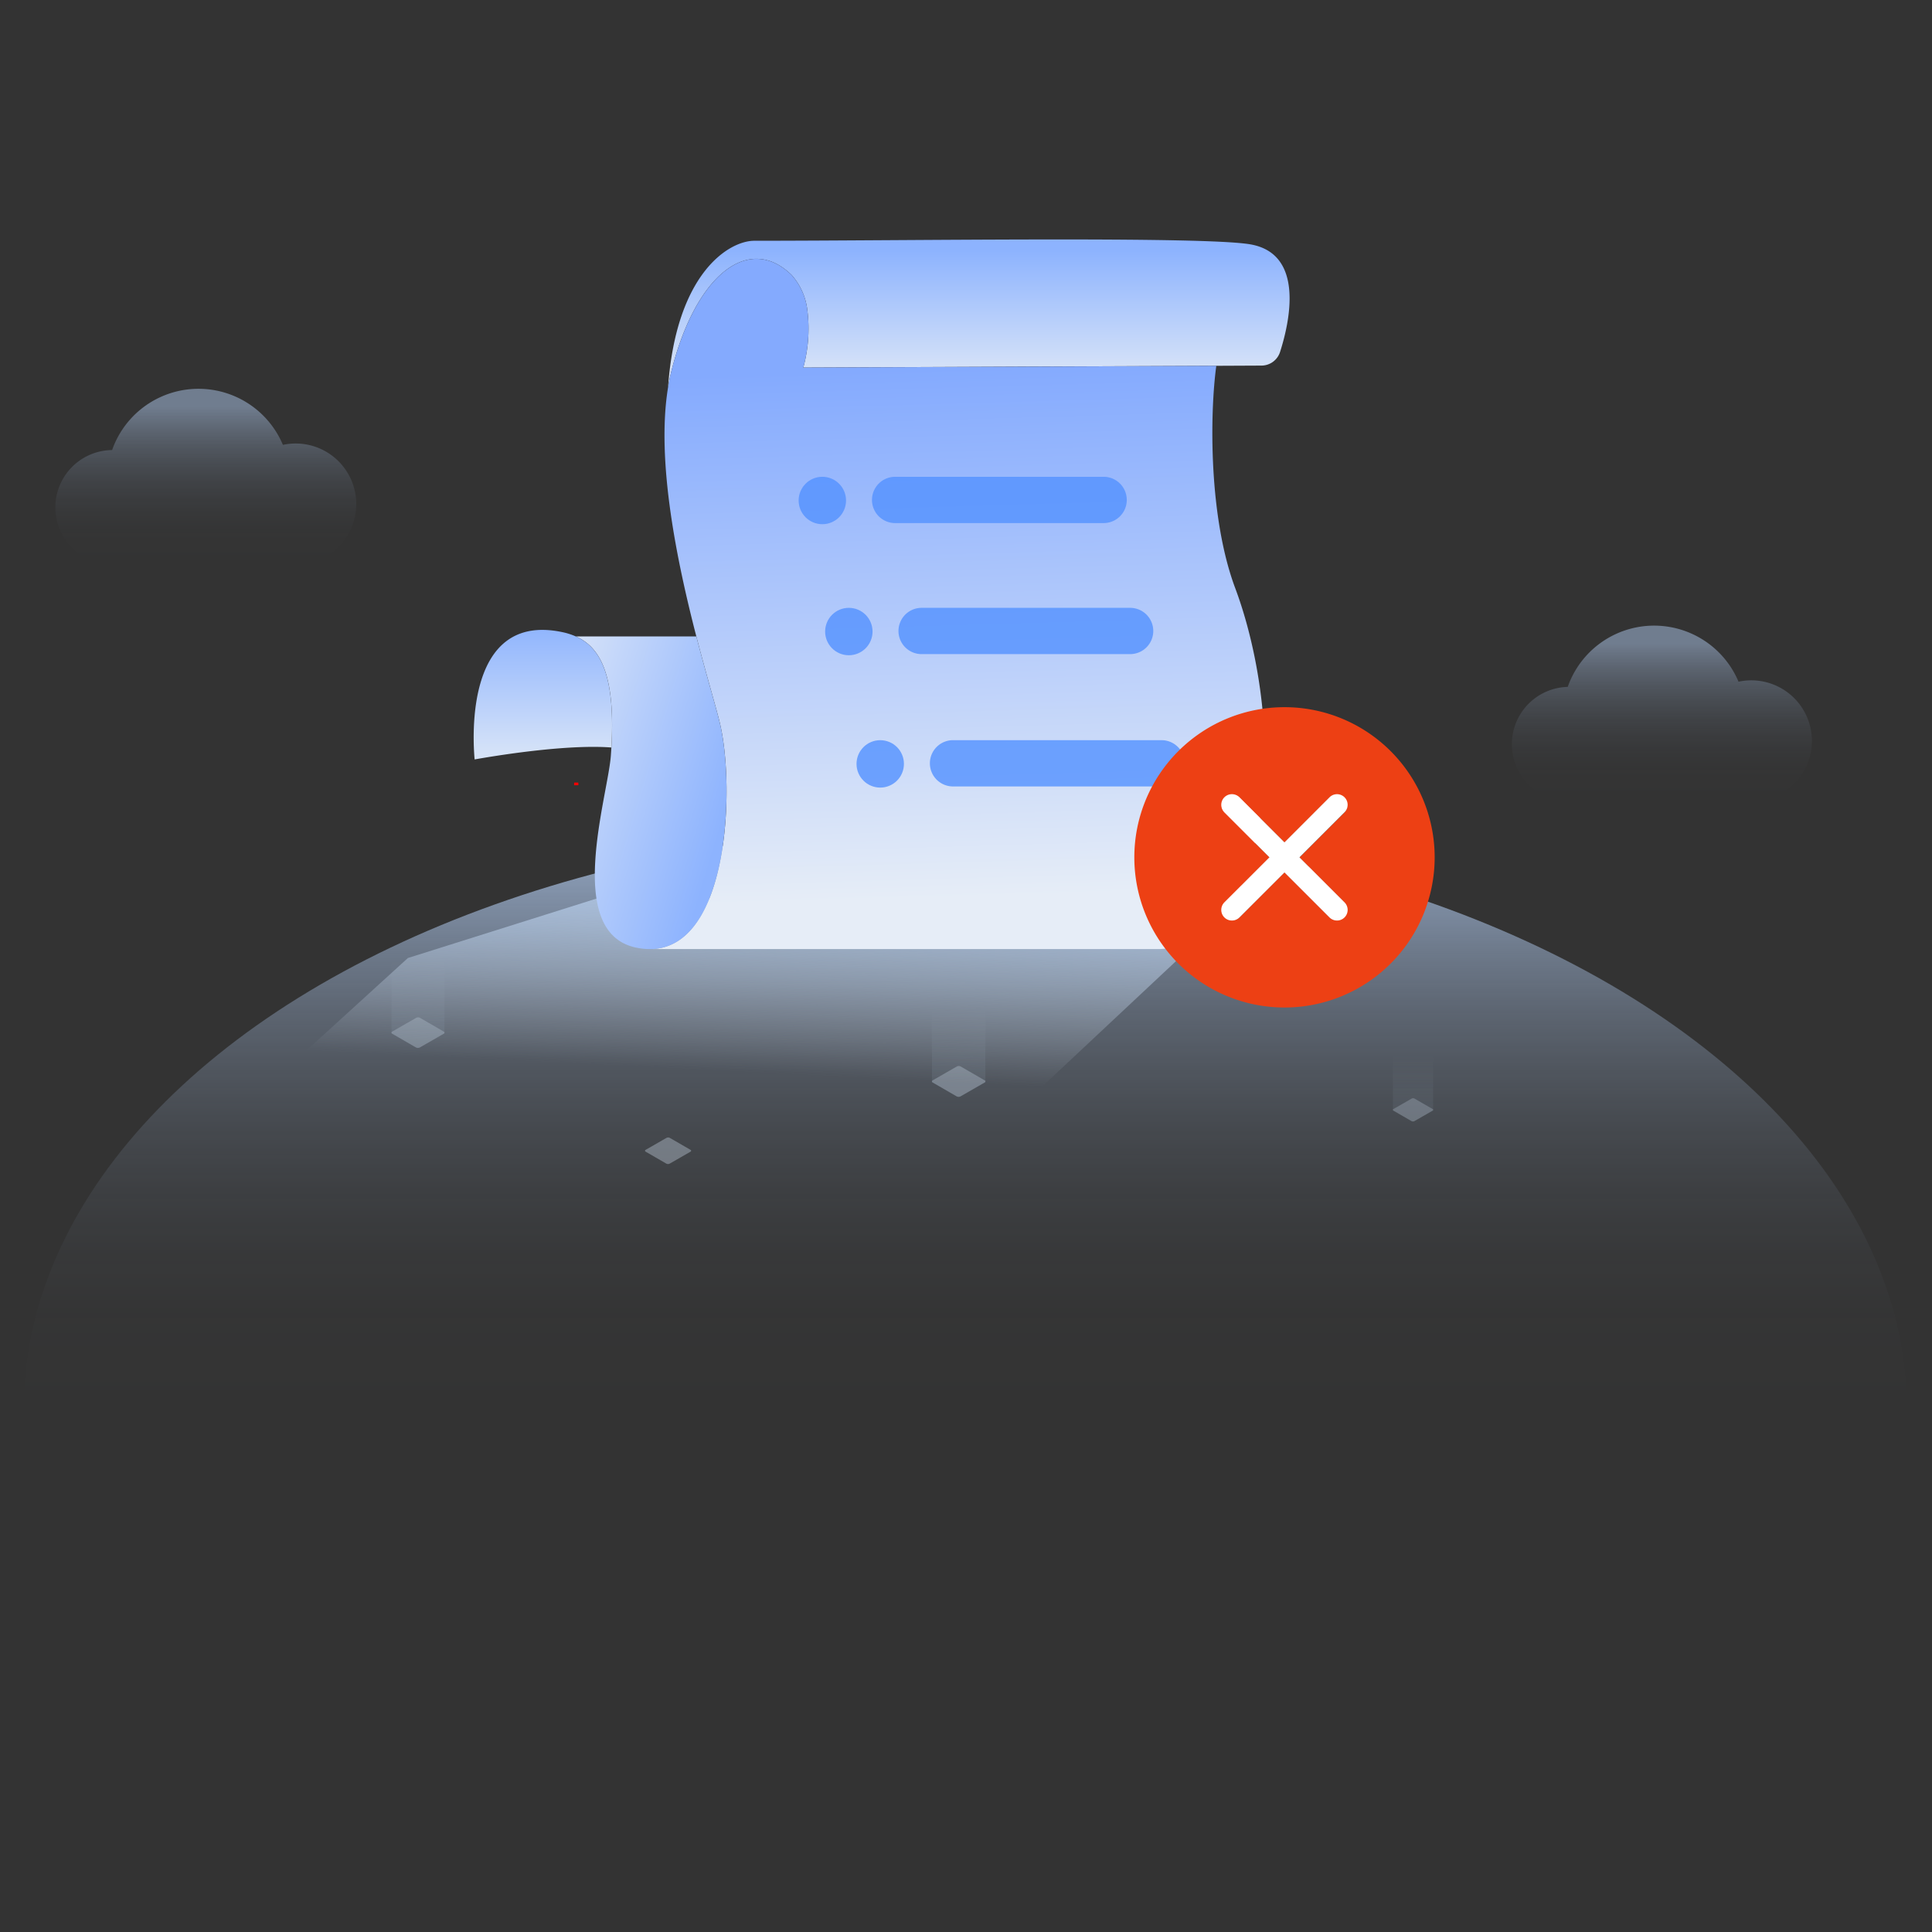 <svg xmlns="http://www.w3.org/2000/svg" xmlns:xlink="http://www.w3.org/1999/xlink" width="220" height="220" viewBox="0 0 220 220"><rect x="0" y="0" width="220" height="220" fill="#333333" stroke="none"/><defs><style>.a,.w{fill:#fff;}.a{stroke:#707070;}.b{fill:#ff9191;opacity:0;}.c{clip-path:url(#a);}.d,.j{opacity:0.65;}.d{fill:url(#b);}.e{opacity:0.52;}.f{fill:#c3d1dd;opacity:0.6;}.f,.g,.i{fill-rule:evenodd;}.g,.i{opacity:0.2;}.g{fill:url(#c);}.h{opacity:0.56;}.i{fill:url(#d);}.k{opacity:0.63;}.l{fill:url(#g);}.m{fill:none;stroke:red;stroke-miterlimit:10;stroke-width:0.3px;}.n{fill:url(#h);}.o{fill:url(#i);}.p{fill:url(#j);}.q{fill:url(#k);}.r{opacity:0.8;}.s{fill:#5291ff;}.t,.u{opacity:0.45;}.t{fill:url(#l);}.u{fill:url(#m);}.v{fill:#ed4014;}</style><clipPath id="a"><rect class="a" width="215" height="88" transform="translate(-0.201 0.134)"/></clipPath><linearGradient id="b" x1="0.5" y1="0.033" x2="0.5" y2="0.504" gradientUnits="objectBoundingBox"><stop offset="0.004" stop-color="#bbd7ff"/><stop offset="0.065" stop-color="#bbd7ff" stop-opacity="0.859"/><stop offset="0.162" stop-color="#bbd7ff" stop-opacity="0.659"/><stop offset="0.263" stop-color="#bbd7ff" stop-opacity="0.482"/><stop offset="0.368" stop-color="#bbd7ff" stop-opacity="0.333"/><stop offset="0.475" stop-color="#bbd7ff" stop-opacity="0.212"/><stop offset="0.587" stop-color="#bbd7ff" stop-opacity="0.118"/><stop offset="0.705" stop-color="#bbd7ff" stop-opacity="0.051"/><stop offset="0.834" stop-color="#bbd7ff" stop-opacity="0.012"/><stop offset="0.993" stop-color="#bbd7ff" stop-opacity="0"/></linearGradient><linearGradient id="c" x1="0.5" y1="0.026" x2="0.5" y2="0.808" gradientUnits="objectBoundingBox"><stop offset="0" stop-color="#c8d6e5" stop-opacity="0"/><stop offset="1" stop-color="#8fa7bc"/></linearGradient><linearGradient id="d" x1="0.5" y1="0.026" x2="0.5" y2="0.808" xlink:href="#c"/><linearGradient id="g" x1="0.577" y1="-0.294" x2="0.492" y2="0.42" gradientUnits="objectBoundingBox"><stop offset="0" stop-color="#b3d3fc"/><stop offset="0.087" stop-color="#b4d3fb" stop-opacity="0.957"/><stop offset="0.243" stop-color="#b8d5f9" stop-opacity="0.835"/><stop offset="0.448" stop-color="#bfd7f6" stop-opacity="0.639"/><stop offset="0.694" stop-color="#c8dbf2" stop-opacity="0.373"/><stop offset="0.974" stop-color="#d4dfed" stop-opacity="0.031"/><stop offset="1" stop-color="#d6e0ed" stop-opacity="0"/></linearGradient><linearGradient id="h" x1="0.5" y1="0.112" x2="0.5" y2="0.879" gradientUnits="objectBoundingBox"><stop offset="0" stop-color="#8db3fe"/><stop offset="1" stop-color="#d5e2f8"/></linearGradient><linearGradient id="i" x1="0.483" y1="0.187" x2="0.502" y2="0.929" gradientUnits="objectBoundingBox"><stop offset="0" stop-color="#84aafe"/><stop offset="1" stop-color="#e6edf7"/></linearGradient><linearGradient id="j" x1="0.883" y1="0.68" x2="-0.097" y2="0.134" gradientUnits="objectBoundingBox"><stop offset="0" stop-color="#8db3fe"/><stop offset="1" stop-color="#dae5f8"/></linearGradient><linearGradient id="k" x1="0.5" y1="0.066" x2="0.5" y2="0.965" gradientUnits="objectBoundingBox"><stop offset="0" stop-color="#8db3fe"/><stop offset="1" stop-color="#d6e3f8"/></linearGradient><linearGradient id="l" y1="0.098" y2="1.002" xlink:href="#b"/><linearGradient id="m" y1="0.098" y2="1.002" xlink:href="#b"/></defs><g transform="translate(-848 -349)"><g transform="translate(847.638 349)"><rect class="b" width="220" height="220" transform="translate(0.363)"/><g transform="translate(2.563 15.927)"><g class="c" transform="translate(0 66.94)"><ellipse class="d" cx="107.212" cy="66.295" rx="107.212" ry="66.295" transform="translate(0.51 11.253)"/></g><g transform="translate(4.093)"><g transform="translate(38.286 93.305)"><g class="e" transform="translate(114.03 10.801)"><path class="f" d="M455.412,417.394a.1.1,0,0,0,0,.189l2.054,1.187a.365.365,0,0,0,.328,0l2.067-1.187a.1.1,0,0,0,0-.189l-2.054-1.187a.365.365,0,0,0-.328,0Z" transform="translate(-455.343 -411.142)"/><path class="g" d="M455.345,411.576v-6.334h4.582v6.33a.108.108,0,0,1-.067.111l-2.067,1.187a.366.366,0,0,1-.328,0l-2.054-1.187A.107.107,0,0,1,455.345,411.576Z" transform="translate(-455.343 -405.242)"/></g><g class="h"><path class="f" d="M207.544,397.762a.131.131,0,0,0,0,.249l2.7,1.563a.48.48,0,0,0,.432,0l2.722-1.563a.131.131,0,0,0,0-.249l-2.7-1.563a.482.482,0,0,0-.432,0Z" transform="translate(-207.454 -389.53)"/><path class="i" d="M207.456,390.1v-8.341h6.033V390.1a.142.142,0,0,1-.088.146l-2.722,1.563a.48.48,0,0,1-.432,0l-2.7-1.563A.142.142,0,0,1,207.456,390.1Z" transform="translate(-207.455 -381.761)"/></g><g class="j" transform="translate(28.87 14.539)"><path class="f" d="M270.291,427.282a.115.115,0,0,0,0,.217l2.352,1.359a.419.419,0,0,0,.376,0l2.367-1.359a.115.115,0,0,0,0-.217l-2.352-1.359a.419.419,0,0,0-.376,0Z" transform="translate(-270.213 -420.123)"/><path class="i" d="M270.215,420.62v-7.252h5.246v7.248a.123.123,0,0,1-.076.127l-2.367,1.359a.419.419,0,0,1-.376,0l-2.352-1.359A.125.125,0,0,1,270.215,420.62Z" transform="translate(-270.214 -413.368)"/></g><g class="k" transform="translate(61.54 5.48)"><path class="f" d="M341.325,409.815a.133.133,0,0,0,0,.251l2.728,1.577a.485.485,0,0,0,.436,0l2.746-1.577a.133.133,0,0,0,0-.251l-2.728-1.576a.485.485,0,0,0-.436,0Z" transform="translate(-341.234 -401.51)"/><path class="i" d="M341.235,402.087v-8.414h6.087v8.408a.143.143,0,0,1-.089.147l-2.746,1.577a.485.485,0,0,1-.436,0l-2.728-1.577A.144.144,0,0,1,341.235,402.087Z" transform="translate(-341.234 -393.673)"/></g></g><path class="l" d="M244.513,399.4l29.757-27.887-9.83-3.99L206.8,366.238l-22.215,7-22.943,20.91,2.289,10.9,32.513,8.078,29.436-4.847Z" transform="translate(-144.432 -280.074)"/><path class="m" d="M252.665,338.352q.248.007.483,0" transform="translate(-193.582 -265.016)"/><path class="n" d="M345.606,216.4a2.229,2.229,0,0,1-2.117,1.547l-5.144.024-47.026.2a16.814,16.814,0,0,0,.47-6.447,7.267,7.267,0,0,0-1.806-4.1c-4.833-4.689-10.853-.144-13.665,10.868-.158.622-.292,1.265-.4,1.93.934-13.11,7-16.688,9.819-16.688,17.167,0,51.174-.532,56.515.412C348.456,205.247,346.684,213.035,345.606,216.4Z" transform="translate(-206.139 -192.244)"/><path class="o" d="M338.147,281.766a9.92,9.92,0,0,1-8.306,5.21H272.067c8.708-.412,9.345-18.263,7.731-25.472-.383-1.714-1.524-5.446-2.74-10.13-2.184-8.444-4.6-19.983-3.219-28.36.105-.666.239-1.308.4-1.93,2.812-11.012,8.832-15.557,13.665-10.868a7.267,7.267,0,0,1,1.806,4.1,16.813,16.813,0,0,1-.47,6.447l47.026-.2c-.752,5.532-.867,17.24,2.157,25.319C341.9,255.163,343.942,270.951,338.147,281.766Z" transform="translate(-204.059 -194.832)"/><path class="p" d="M261.811,337.444h-.5a7.489,7.489,0,0,1-1.437-.182c-8.128-1.782-3.157-17.148-2.807-21.832.024-.321.043-.633.063-.939.483-8.339-1.312-11.443-4.052-12.65H266.8c1.216,4.684,2.357,8.416,2.74,10.13C271.156,319.181,270.519,337.032,261.811,337.444Z" transform="translate(-193.803 -245.3)"/><path class="q" d="M243.479,313.622c-5.168-.388-13.229.943-15.572,1.36-.216-2.375-1.078-16.783,9.929-14.508a7.674,7.674,0,0,1,1.59.5C242.166,302.179,243.962,305.283,243.479,313.622Z" transform="translate(-180.155 -244.431)"/><g class="r" transform="translate(84.648 38.366)"><g transform="translate(11.37 14.923)"><path class="s" d="M359.337,300.04H335.593a2.634,2.634,0,0,1,0-5.269h23.744a2.634,2.634,0,0,1,0,5.269Z" transform="translate(-332.959 -294.771)"/></g><ellipse class="s" cx="2.699" cy="2.699" rx="2.699" ry="2.699" transform="translate(3.018 14.923)"/><g transform="translate(8.353)"><path class="s" d="M352.777,267.6H329.033a2.634,2.634,0,1,1,0-5.269h23.744a2.634,2.634,0,1,1,0,5.269Z" transform="translate(-326.399 -262.33)"/></g><ellipse class="s" cx="2.699" cy="2.699" rx="2.699" ry="2.699" transform="translate(0 0)"/><g transform="translate(14.946 29.993)"><path class="s" d="M367.109,332.8H343.365a2.634,2.634,0,0,1,0-5.269h23.744a2.634,2.634,0,1,1,0,5.269Z" transform="translate(-340.731 -327.532)"/></g><ellipse class="s" cx="2.699" cy="2.699" rx="2.699" ry="2.699" transform="translate(6.592 29.993)"/></g><path class="t" d="M518.83,312.309a6.9,6.9,0,0,0-8.354-6.75,10.425,10.425,0,0,0-19.449.592A6.527,6.527,0,0,0,491,319.2v0h20.8c.042,0,.082.006.125.006s.082-.006.124-.006h.034A6.9,6.9,0,0,0,518.83,312.309Z" transform="translate(-318.801 -243.859)"/><path class="u" d="M158.5,253.682a6.9,6.9,0,0,0-8.354-6.75,10.425,10.425,0,0,0-19.449.592,6.527,6.527,0,0,0-.03,13.053v0h20.8c.042,0,.082.006.124.006s.083-.006.125-.006h.034v0A6.9,6.9,0,0,0,158.5,253.682Z" transform="translate(-124.225 -212.201)"/><path class="t" d="M420.661,192.063a6.9,6.9,0,0,0-8.355-6.75,10.425,10.425,0,0,0-19.45.592,6.527,6.527,0,0,0-.03,13.053v0h20.8c.042,0,.082.006.125.006s.082-.006.124-.006h.034A6.9,6.9,0,0,0,420.661,192.063Z" transform="translate(-265.79 -178.927)"/></g></g><g transform="translate(-744.673 -1127.705)"><path class="v" d="M891.16,1208.937a17.1,17.1,0,1,0,17.1,17.1A17.1,17.1,0,0,0,891.16,1208.937Zm6.792,22.2a1.2,1.2,0,1,1-1.7,1.7l-5.088-5.088-5.088,5.088a1.2,1.2,0,1,1-1.7-1.7h0l5.088-5.088-5.088-5.088a1.2,1.2,0,0,1,1.7-1.695l5.088,5.088,5.088-5.088a1.2,1.2,0,0,1,1.7,1.7h0l-5.088,5.088,5.088,5.088Z" transform="translate(0.143 -0.705)"/><path class="w" d="M911.4,1232.624a1.209,1.209,0,0,0-1.71,0l-5.13,5.13-5.131-5.13a1.209,1.209,0,0,0-1.711,1.709l5.131,5.13-5.131,5.13a1.209,1.209,0,1,0,1.71,1.71l5.131-5.13,5.131,5.13a1.209,1.209,0,0,0,1.71-1.71h0l-5.13-5.13,5.13-5.13A1.209,1.209,0,0,0,911.4,1232.624Z" transform="translate(-13.261 -14.13)"/></g></g></g></svg>